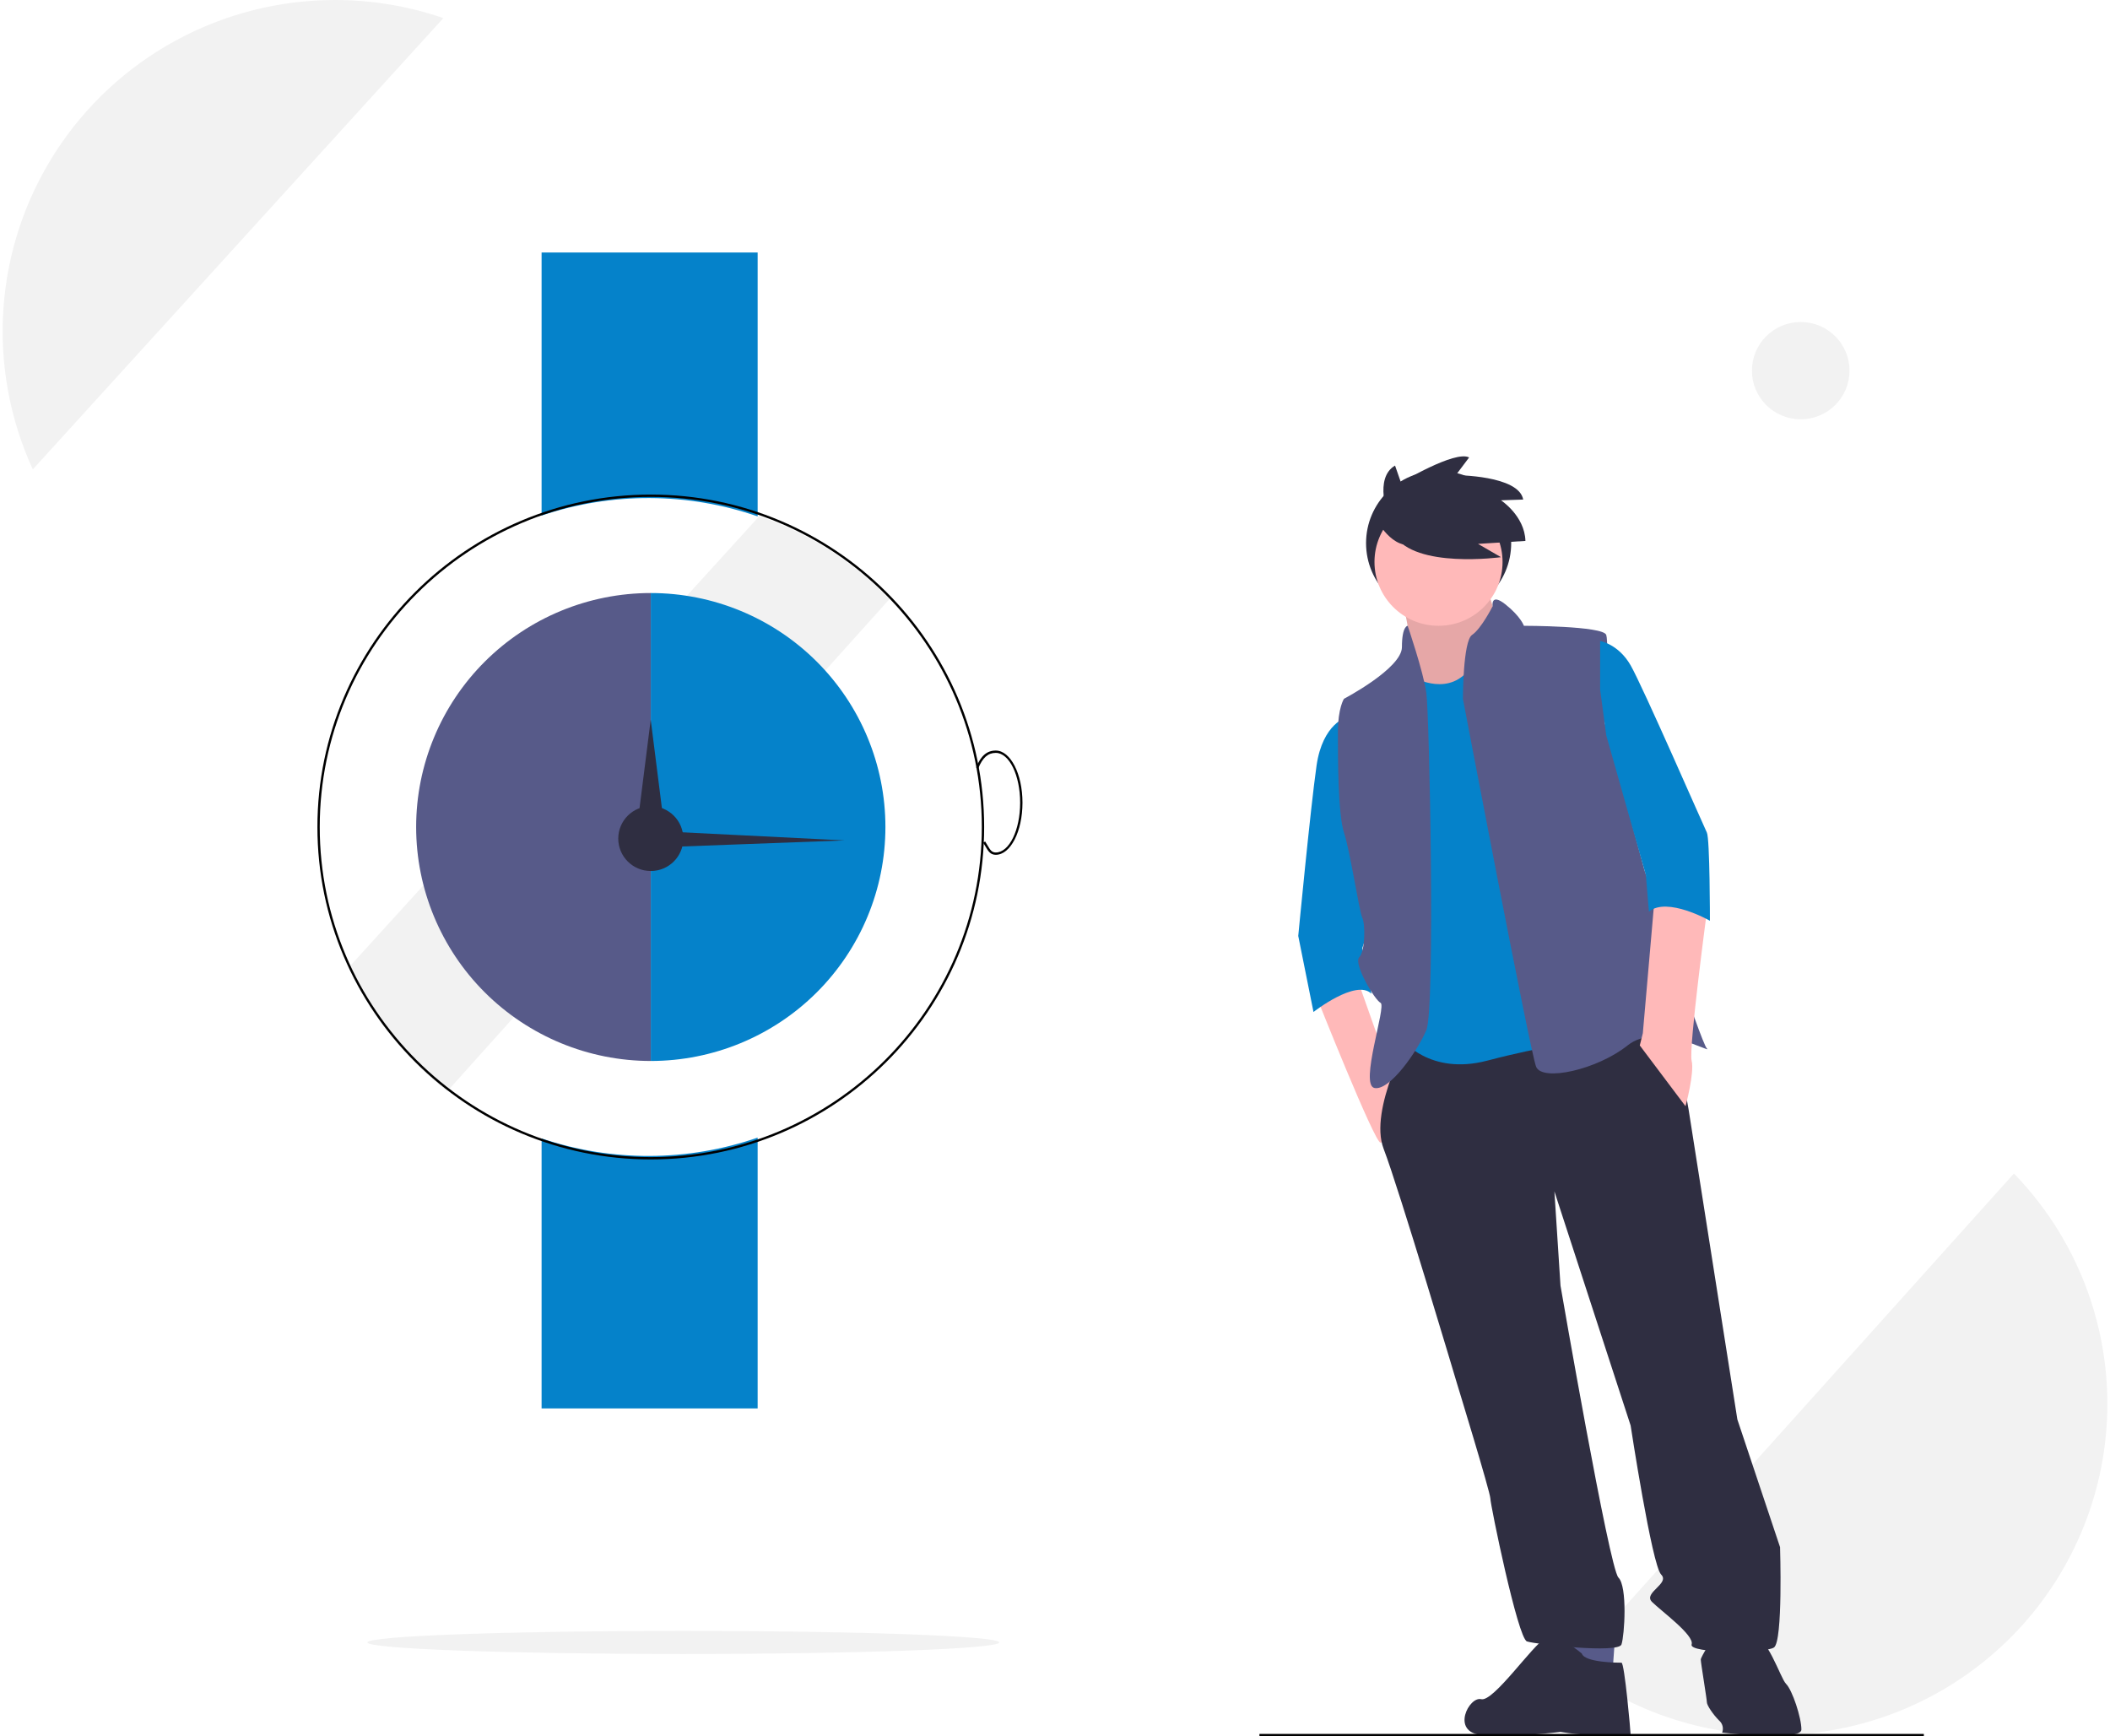 <svg width="401" height="330" viewBox="0 0 401 330" fill="none" xmlns="http://www.w3.org/2000/svg">
<path d="M298.699 316.58C311.318 326.331 327.174 330.952 343.073 329.514C358.972 328.075 373.735 320.683 384.388 308.825C395.041 296.968 400.794 281.526 400.488 265.609C400.183 249.691 393.842 234.48 382.741 223.038L298.699 316.58Z" fill="#F2F2F2"/>
<path d="M144.301 98.099L66.28 183.87C70.538 193.097 76.964 201.165 85.013 207.39L169.055 113.849C162.159 106.733 153.678 101.337 144.301 98.099Z" fill="#F2F2F2"/>
<path d="M143.988 98.144V47.99H102.928V97.989C116.253 93.498 130.697 93.552 143.988 98.144Z" fill="#0582CA"/>
<path d="M102.928 216.37V267.69H143.988V216.215C130.697 220.807 116.253 220.862 102.928 216.37Z" fill="#0582CA"/>
<path d="M123.679 220.36C88.745 220.36 60.324 192.017 60.324 157.18C60.324 122.342 88.745 93.999 123.679 93.999C158.613 93.999 187.034 122.342 187.034 157.18C187.034 192.017 158.613 220.36 123.679 220.36ZM123.679 94.44C88.988 94.44 60.765 122.585 60.765 157.18C60.765 191.774 88.988 219.92 123.679 219.92C158.37 219.92 186.593 191.774 186.593 157.18C186.593 122.585 158.37 94.44 123.679 94.44Z" fill="black"/>
<path d="M79.087 157.18C79.087 168.973 83.785 180.284 92.148 188.624C100.51 196.963 111.852 201.648 123.679 201.648V112.712C111.852 112.712 100.51 117.397 92.148 125.736C83.785 134.075 79.087 145.386 79.087 157.18Z" fill="#575A89"/>
<path d="M123.679 112.712V201.648C135.505 201.648 146.847 196.963 155.21 188.624C163.572 180.284 168.27 168.973 168.27 157.18C168.27 145.386 163.572 134.075 155.21 125.736C146.847 117.397 135.505 112.712 123.679 112.712Z" fill="#0582CA"/>
<path d="M123.679 165.545C127.093 165.545 129.86 162.785 129.86 159.381C129.86 155.977 127.093 153.217 123.679 153.217C120.265 153.217 117.498 155.977 117.498 159.381C117.498 162.785 120.265 165.545 123.679 165.545Z" fill="#2F2E41"/>
<path d="M123.668 136.776L125.208 148.959L126.748 161.142H123.668H120.588L122.128 148.959L123.668 136.776Z" fill="#2F2E41"/>
<path d="M160.533 159.727L140.44 160.477L120.346 161.226L120.357 159.475L120.369 157.725L140.451 158.726L160.533 159.727Z" fill="#2F2E41"/>
<path d="M189.242 162.463C188.219 162.463 187.807 161.763 187.284 160.876C187.154 160.655 187.012 160.414 186.848 160.161L187.22 159.922C187.387 160.182 187.532 160.427 187.665 160.653C188.185 161.536 188.472 162.023 189.242 162.023C191.798 162.023 193.877 157.776 193.877 152.557C193.877 147.337 191.798 143.091 189.242 143.091C187.766 143.091 186.74 143.999 185.914 146.035L185.505 145.87C186.407 143.643 187.56 142.65 189.242 142.65C192.041 142.65 194.319 147.094 194.319 152.557C194.319 158.019 192.041 162.463 189.242 162.463Z" fill="black"/>
<path d="M129.86 314.359C163.021 314.359 189.904 313.374 189.904 312.158C189.904 310.942 163.021 309.957 129.86 309.957C96.698 309.957 69.816 310.942 69.816 312.158C69.816 313.374 96.698 314.359 129.86 314.359Z" fill="#F2F2F2"/>
<path d="M342.222 79.691C347.342 79.691 351.493 75.551 351.493 70.445C351.493 65.338 347.342 61.199 342.222 61.199C337.101 61.199 332.95 65.338 332.95 70.445C332.95 75.551 337.101 79.691 342.222 79.691Z" fill="#F2F2F2"/>
<path d="M63.635 2.61722e-05C53.054 0.004 42.643 2.659 33.359 7.721C24.075 12.783 16.215 20.09 10.501 28.971C4.787 37.851 1.402 48.022 0.657 58.547C-0.088 69.073 1.83 79.616 6.236 89.21L84.257 3.439C77.623 1.156 70.653 -0.006 63.635 2.61722e-05Z" fill="#F2F2F2"/>
<path d="M273.408 116.98C281.025 116.98 287.199 110.823 287.199 103.227C287.199 95.631 281.025 89.474 273.408 89.474C265.791 89.474 259.616 95.631 259.616 103.227C259.616 110.823 265.791 116.98 273.408 116.98Z" fill="#2F2E41"/>
<path d="M250.206 189.445C250.206 189.445 261.217 217.185 262.376 217.185C263.535 217.185 265.274 206.783 265.274 206.783L258.319 187.133L250.206 189.445Z" fill="#FFB9B9"/>
<path d="M266.433 113.737C266.433 113.737 269.33 125.873 268.171 128.185C267.012 130.497 270.489 133.964 270.489 133.964H278.603L284.398 124.717L285.557 120.672C285.557 120.672 282.08 111.425 282.659 110.269C283.239 109.113 266.433 113.737 266.433 113.737Z" fill="#FFB9B9"/>
<path opacity="0.1" d="M266.433 113.737C266.433 113.737 269.33 125.873 268.171 128.185C267.012 130.497 270.489 133.964 270.489 133.964H278.603L284.398 124.717L285.557 120.672C285.557 120.672 282.08 111.425 282.659 110.269C283.239 109.113 266.433 113.737 266.433 113.737Z" fill="black"/>
<path d="M298.886 310.231V316.589L306.42 318.322L307 310.231H298.886Z" fill="#575A89"/>
<path d="M268.171 196.38C268.171 196.38 260.058 210.828 262.955 218.341C265.853 225.854 276.864 262.841 276.864 262.841C276.864 262.841 283.239 283.647 283.239 284.803C283.239 285.958 288.455 311.387 290.193 311.965C291.932 312.543 307.579 314.277 308.159 312.543C308.738 310.809 309.318 301.562 307.579 299.829C305.841 298.095 296.568 244.348 296.568 244.348L295.409 226.432L309.897 270.932C309.897 270.932 313.954 297.517 315.693 299.251C317.431 300.984 312.215 302.718 313.954 304.452C315.693 306.186 322.067 310.809 321.488 312.543C320.908 314.277 335.397 314.277 337.135 313.121C338.874 311.965 338.294 294.049 338.294 294.049L330.181 269.777L320.908 210.828C320.908 210.828 318.011 193.49 315.693 193.49C313.374 193.49 268.171 196.38 268.171 196.38Z" fill="#2F2E41"/>
<path d="M300.625 314.277C300.625 314.277 295.989 310.231 293.67 311.387C291.352 312.543 283.818 323.524 281.5 322.946C279.182 322.368 275.705 329.165 281.5 329.743C287.296 330.321 296.568 329.165 296.568 329.165C298.485 329.483 300.421 329.676 302.363 329.743C304.681 329.743 309.897 330.321 309.897 329.743C309.897 329.165 308.738 316.011 308.159 316.011C307.579 316.011 301.204 316.011 300.625 314.277Z" fill="#2F2E41"/>
<path d="M332.499 310.231C332.499 310.231 326.704 309.075 326.124 310.231C325.545 311.387 323.227 314.855 323.227 315.433C323.227 316.011 324.386 322.946 324.386 323.524C324.386 324.101 325.545 325.835 326.704 326.991C327.031 327.267 327.263 327.639 327.367 328.054C327.471 328.469 327.442 328.906 327.283 329.303C327.283 329.303 342.351 331.037 342.351 328.725C342.351 326.413 340.612 321.212 339.453 320.056C338.294 318.9 335.976 310.809 332.499 310.231Z" fill="#2F2E41"/>
<path d="M273.387 118.938C280.108 118.938 285.557 113.504 285.557 106.802C285.557 100.099 280.108 94.665 273.387 94.665C266.666 94.665 261.217 100.099 261.217 106.802C261.217 113.504 266.666 118.938 273.387 118.938Z" fill="#FFB9B9"/>
<path d="M268.751 128.763C268.751 128.763 275.705 132.808 279.762 126.451C283.818 120.094 296.568 139.165 296.568 139.165L300.045 198.114C300.045 198.114 293.67 198.692 282.659 201.581C271.648 204.471 266.433 197.536 266.433 197.536L265.853 164.016L267.012 148.412L265.273 135.698L266.433 128.185L268.751 128.763Z" fill="#0582CA"/>
<path d="M256.001 136.276C256.001 136.276 251.365 137.432 250.206 145.523C249.047 153.614 246.729 177.886 246.729 177.886L249.626 192.335C249.626 192.335 257.74 185.977 260.637 188.867L258.899 180.198L260.637 174.997L255.421 152.458L256.001 136.276Z" fill="#0582CA"/>
<path d="M267.527 118.938C267.527 118.938 266.433 118.938 266.433 122.983C266.433 127.029 255.421 132.808 255.421 132.808C255.421 132.808 254.262 134.542 254.262 139.165C254.262 143.789 254.262 154.769 255.421 158.237C256.581 161.704 258.319 173.263 258.899 174.419C259.478 175.575 259.478 180.776 258.319 181.932C257.16 183.088 261.217 190.023 262.376 190.601C263.535 191.179 258.319 206.205 261.217 206.783C264.114 207.361 269.33 199.848 271.069 195.802C272.807 191.757 271.648 135.698 271.069 131.652C270.489 127.607 267.527 118.938 267.527 118.938Z" fill="#575A89"/>
<path d="M283.673 115.219C283.673 115.219 283.239 112.581 286.137 114.893C289.034 117.204 289.614 118.938 289.614 118.938C289.614 118.938 304.681 118.938 305.261 120.672C305.841 122.406 304.916 137.16 304.916 137.16L312.531 165.397C312.531 165.397 323.226 198.114 324.385 199.27C325.545 200.426 315.113 194.068 309.318 198.692C303.522 203.315 293.091 205.627 291.932 202.737C290.773 199.848 278.023 132.808 278.023 132.808C278.023 132.808 278.023 121.828 279.762 120.672C281.5 119.516 283.673 115.219 283.673 115.219Z" fill="#575A89"/>
<path d="M314.533 169.795L312.215 196.38L311.636 198.692L320.329 210.25C320.329 210.25 322.067 203.893 321.488 201.581C320.908 199.27 324.385 173.263 324.385 173.263L314.533 169.795Z" fill="#FFB9B9"/>
<path d="M263.858 98.174C263.858 98.174 261.042 90.874 265.125 88.487L266.251 91.716C266.251 91.716 276.529 85.539 279.204 86.943L276.67 90.312C276.67 90.312 288.636 90.312 289.481 94.945L285.258 95.086C285.258 95.086 289.763 98.034 289.904 102.807L280.893 103.369L285.258 105.896C285.258 105.896 268.926 108.142 264.984 101.684L263.858 98.174Z" fill="#2F2E41"/>
<path d="M261.419 98.463C261.419 98.463 264.664 104.935 268.991 103.317C273.318 101.699 268.991 95.766 268.991 95.766L266.107 94.328L261.419 98.463Z" fill="#2F2E41"/>
<path d="M365.621 329.549H239.352V329.99H365.621V329.549Z" fill="black"/>
<path d="M304.102 121.828C304.102 121.828 307.579 122.406 309.897 126.451C312.215 130.497 323.806 157.081 324.386 158.237C324.965 159.393 324.965 174.997 324.965 174.997C324.965 174.997 316.852 170.373 313.375 173.263L312.795 166.328L305.261 139.743L304.102 131.074L304.102 121.828Z" fill="#0582CA"/>
</svg>
